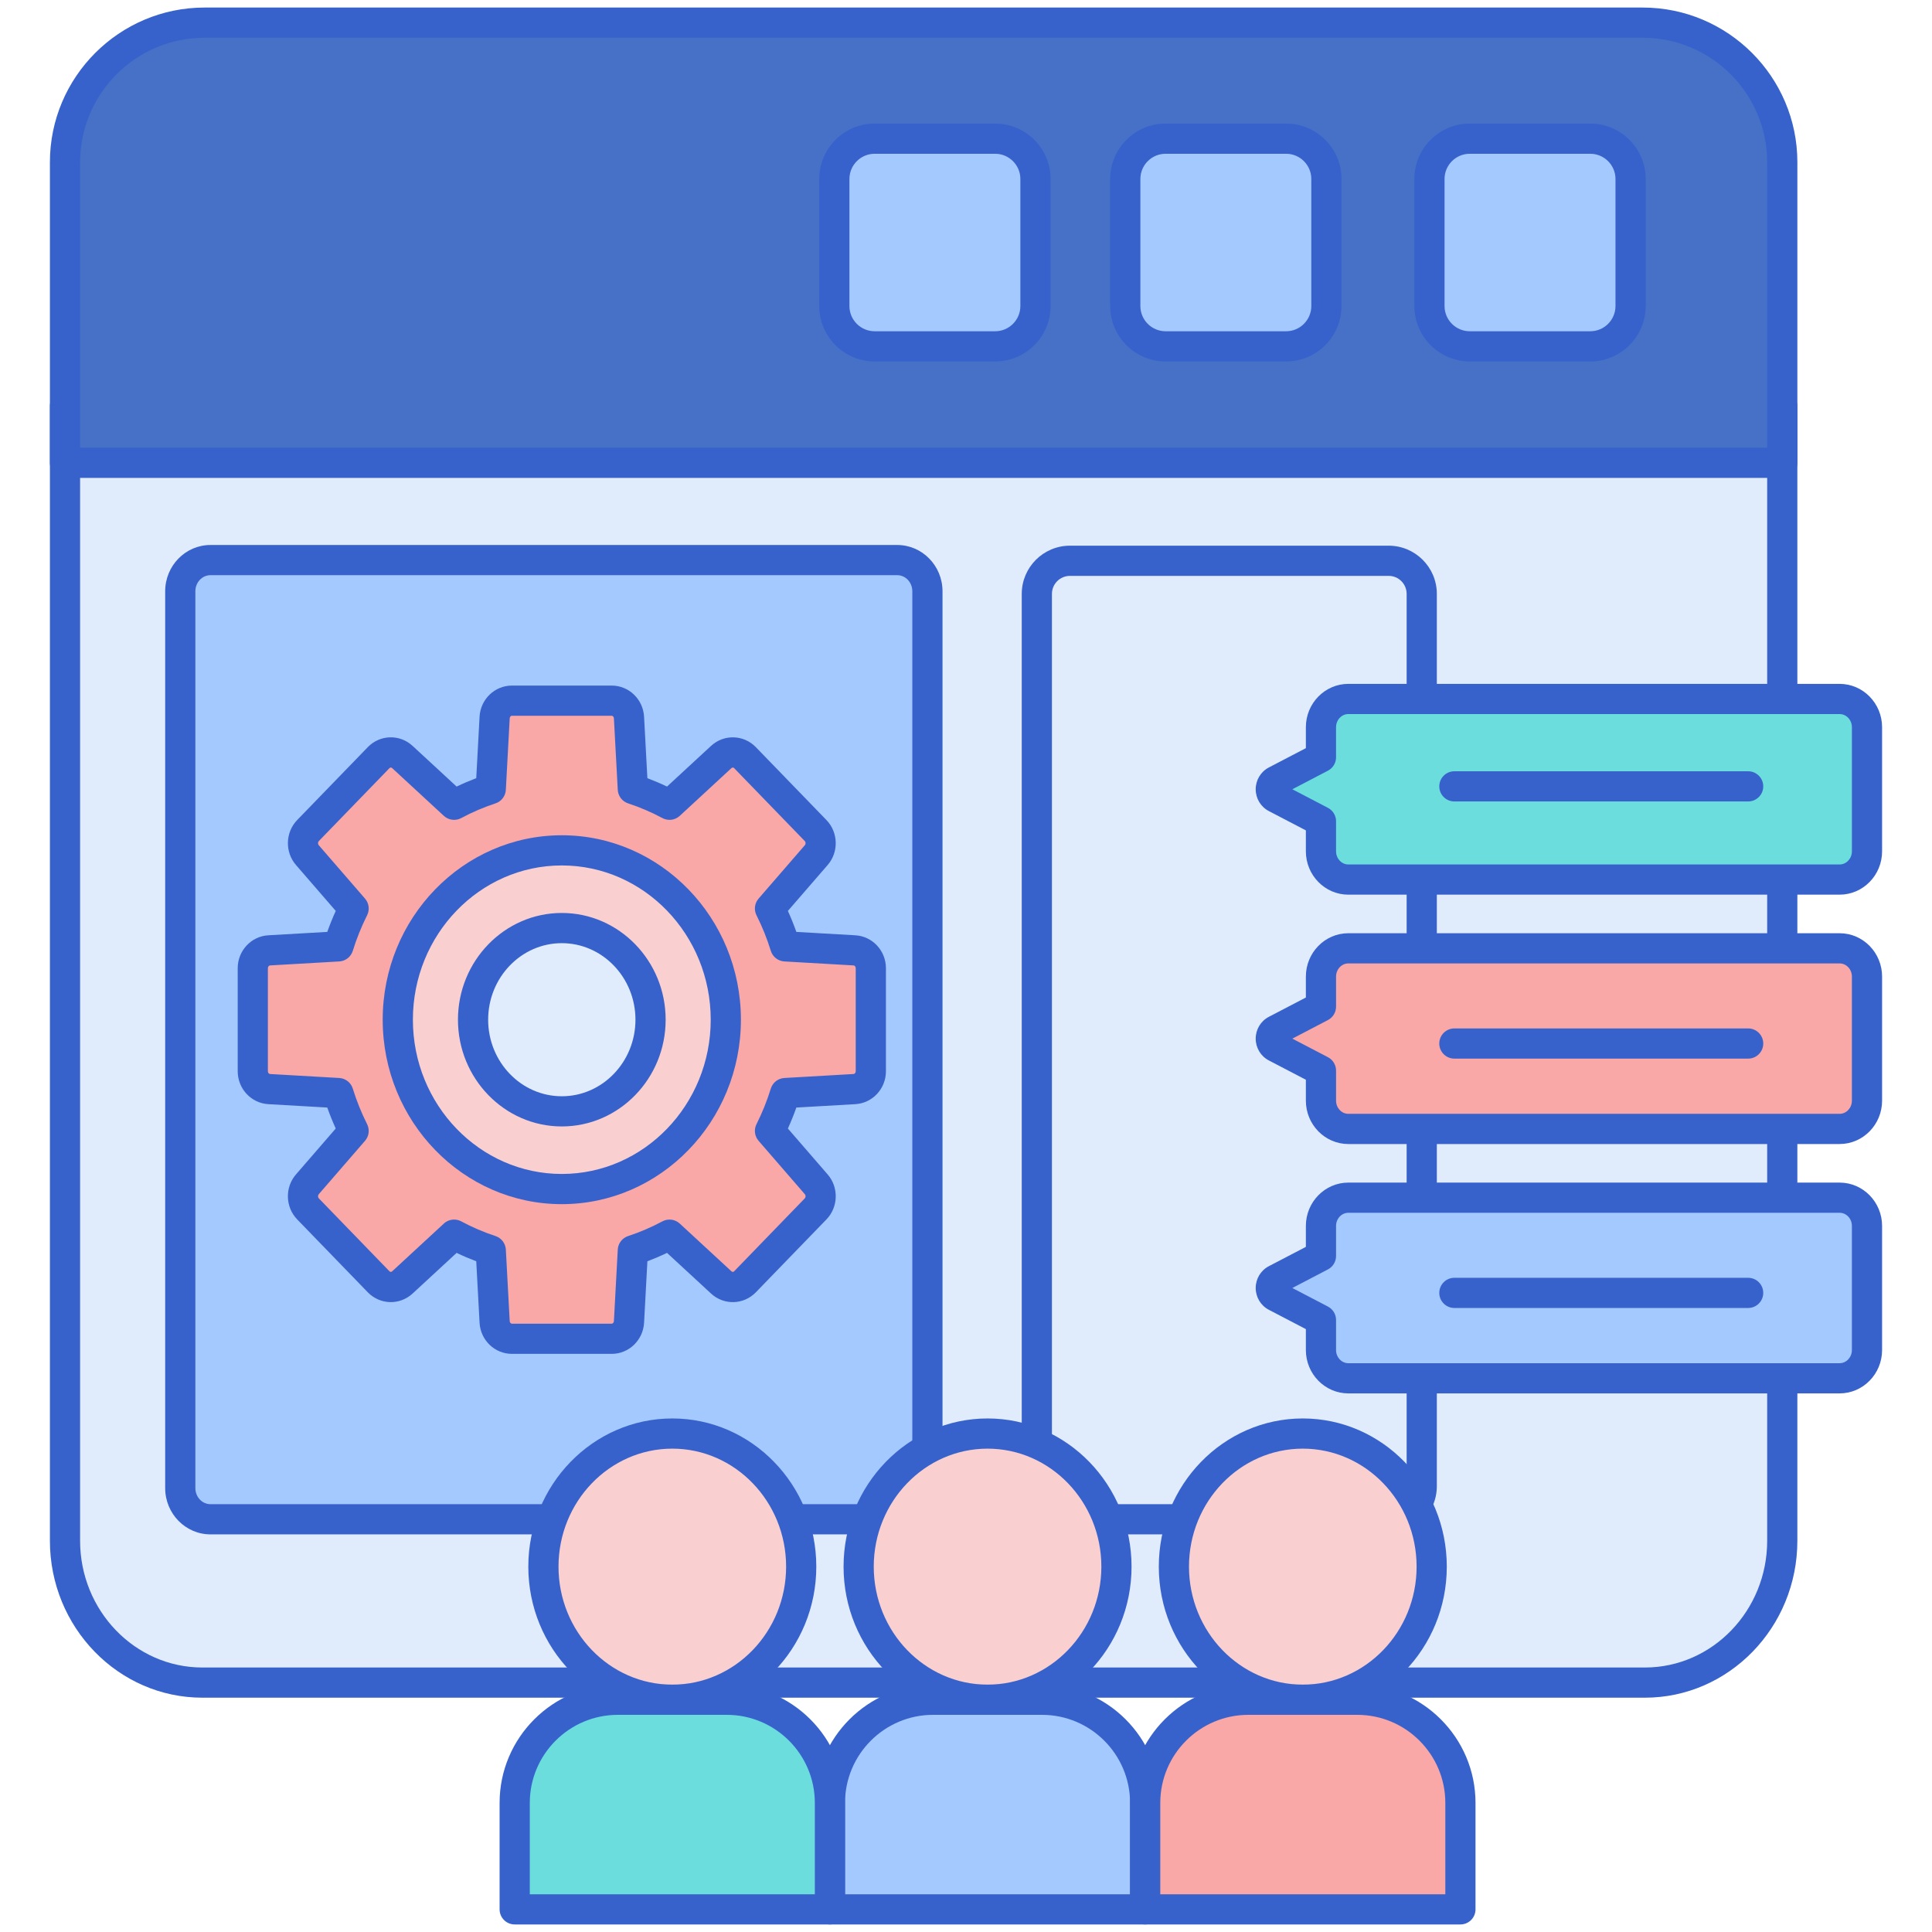 <?xml version="1.0" ?><svg enable-background="new 0 0 256 256" id="Layer_1" version="1.1" viewBox="0 0 256 256" xml:space="preserve" xmlns="http://www.w3.org/2000/svg" xmlns:xlink="http://www.w3.org/1999/xlink"><g><g><g><path d="M8.613,53.805v150.352c0,10.381,8.15,18.797,18.204,18.797h191.14c10.054,0,18.204-8.415,18.204-18.797     V53.805H8.613z" fill="#E0EBFC"/></g><g><path d="M217.957,224.953H26.817c-11.14,0-20.204-9.329-20.204-20.796V53.806c0-1.104,0.896-2,2-2h227.547     c1.104,0,2,0.896,2,2v150.352C238.161,215.624,229.097,224.953,217.957,224.953z M10.613,55.806v148.352     c0,9.262,7.269,16.796,16.204,16.796h191.14c8.935,0,16.204-7.534,16.204-16.796V55.806H10.613z" fill="#3762CC"/></g><g><path d="M217.663,3H27.111C16.895,3,8.613,11.282,8.613,21.498v39.826h227.548V21.498     C236.161,11.282,227.879,3,217.663,3z" fill="#4671C6"/></g><g><path d="M236.161,63.324H8.613c-1.104,0-2-0.896-2-2V21.498C6.613,10.195,15.809,1,27.111,1h190.552     c11.302,0,20.498,9.195,20.498,20.498v39.826C238.161,62.429,237.265,63.324,236.161,63.324z M10.613,59.324h223.547V21.498     C234.161,12.401,226.76,5,217.663,5H27.111c-9.097,0-16.498,7.401-16.498,16.498V59.324z" fill="#3762CC"/></g><g><path d="M210.719,45.893h-15.966c-2.95,0-5.342-2.392-5.342-5.342V23.717c0-2.95,2.392-5.342,5.342-5.342h15.966     c2.95,0,5.342,2.392,5.342,5.342v16.834C216.061,43.501,213.669,45.893,210.719,45.893z" fill="#A4C9FF"/></g><g><path d="M210.719,47.893h-15.966c-4.048,0-7.342-3.294-7.342-7.342V23.717c0-4.048,3.293-7.342,7.342-7.342     h15.966c4.048,0,7.342,3.294,7.342,7.342v16.834C218.061,44.599,214.767,47.893,210.719,47.893z M194.752,20.375     c-1.843,0-3.342,1.499-3.342,3.342v16.834c0,1.843,1.499,3.342,3.342,3.342h15.966c1.843,0,3.342-1.499,3.342-3.342V23.717     c0-1.843-1.5-3.342-3.342-3.342H194.752z" fill="#3762CC"/></g><g><path d="M170.415,45.893h-15.966c-2.95,0-5.342-2.392-5.342-5.342V23.717c0-2.95,2.392-5.342,5.342-5.342h15.966     c2.95,0,5.342,2.392,5.342,5.342v16.834C175.757,43.501,173.365,45.893,170.415,45.893z" fill="#A4C9FF"/></g><g><path d="M170.415,47.893h-15.966c-4.048,0-7.342-3.294-7.342-7.342V23.717c0-4.048,3.293-7.342,7.342-7.342     h15.966c4.048,0,7.342,3.294,7.342,7.342v16.834C177.757,44.599,174.463,47.893,170.415,47.893z M154.448,20.375     c-1.843,0-3.342,1.499-3.342,3.342v16.834c0,1.843,1.499,3.342,3.342,3.342h15.966c1.843,0,3.342-1.499,3.342-3.342V23.717     c0-1.843-1.5-3.342-3.342-3.342H154.448z" fill="#3762CC"/></g><g><path d="M131.863,45.893h-15.966c-2.95,0-5.342-2.392-5.342-5.342V23.717c0-2.95,2.392-5.342,5.342-5.342h15.966     c2.95,0,5.342,2.392,5.342,5.342v16.834C137.205,43.501,134.813,45.893,131.863,45.893z" fill="#A4C9FF"/></g><g><path d="M131.863,47.893h-15.966c-4.048,0-7.342-3.294-7.342-7.342V23.717c0-4.048,3.293-7.342,7.342-7.342     h15.966c4.048,0,7.342,3.294,7.342,7.342v16.834C139.205,44.599,135.911,47.893,131.863,47.893z M115.896,20.375     c-1.843,0-3.342,1.499-3.342,3.342v16.834c0,1.843,1.499,3.342,3.342,3.342h15.966c1.843,0,3.342-1.499,3.342-3.342V23.717     c0-1.843-1.5-3.342-3.342-3.342H115.896z" fill="#3762CC"/></g></g><g><path d="M184.004,201.312H141.77c-2.421,0-4.383-1.962-4.383-4.383V78.69c0-2.421,1.962-4.383,4.383-4.383h42.233    c2.421,0,4.383,1.962,4.383,4.383v118.238C188.387,199.349,186.424,201.312,184.004,201.312z" fill="#E0EBFC"/></g><g><path d="M122.887,197.182V78.344c0-2.281-1.791-4.13-4-4.13h-91c-2.209,0-4,1.849-4,4.13v118.838    c0,2.281,1.791,4.13,4,4.13h91C121.096,201.312,122.887,199.462,122.887,197.182z" fill="#A4C9FF"/></g><g><path d="M184.004,203.312H141.77c-3.52,0-6.383-2.863-6.383-6.383V78.69c0-3.521,2.864-6.384,6.383-6.384h42.234    c3.52,0,6.383,2.863,6.383,6.384v118.238C190.387,200.448,187.523,203.312,184.004,203.312z M141.77,76.307    c-1.314,0-2.383,1.069-2.383,2.384v118.238c0,1.313,1.069,2.383,2.383,2.383h42.234c1.314,0,2.383-1.069,2.383-2.383V78.69    c0-1.314-1.069-2.384-2.383-2.384H141.77z" fill="#3762CC"/></g><g><path d="M118.887,203.312h-91c-3.309,0-6-2.75-6-6.13V78.344c0-3.38,2.691-6.13,6-6.13h91c3.309,0,6,2.75,6,6.13    v118.838C124.887,200.562,122.195,203.312,118.887,203.312z M27.887,76.214c-1.103,0-2,0.955-2,2.13v118.838    c0,1.175,0.897,2.13,2,2.13h91c1.103,0,2-0.955,2-2.13V78.344c0-1.175-0.897-2.13-2-2.13H27.887z" fill="#3762CC"/></g><g><path d="M243.759,92.616h-65.098c-2.004,0-3.628,1.677-3.628,3.746v3.985l-5.982,3.12    c-0.885,0.462-0.885,1.767,0,2.229l5.982,3.12v3.985c0,2.069,1.624,3.746,3.628,3.746h65.098c2.004,0,3.628-1.677,3.628-3.746    v-16.44C247.387,94.293,245.763,92.616,243.759,92.616z" fill="#6BDDDD"/></g><g><path d="M231.639,106.197h-38.927c-1.104,0-2-0.896-2-2s0.896-2,2-2h38.927c1.104,0,2,0.896,2,2    S232.743,106.197,231.639,106.197z" fill="#3762CC"/></g><g><path d="M243.759,118.548h-65.098c-3.103,0-5.627-2.578-5.627-5.746v-2.772l-4.907-2.56    c-1.073-0.56-1.739-1.666-1.739-2.888s0.667-2.328,1.739-2.888l4.907-2.56v-2.772c0-3.168,2.524-5.746,5.627-5.746h65.098    c3.103,0,5.627,2.578,5.627,5.746v16.439C249.387,115.97,246.862,118.548,243.759,118.548z M171.24,104.582l4.719,2.461    c0.661,0.345,1.075,1.028,1.075,1.773v3.985c0,0.963,0.73,1.746,1.627,1.746h65.098c0.897,0,1.627-0.783,1.627-1.746V96.362    c0-0.963-0.73-1.746-1.627-1.746h-65.098c-0.897,0-1.627,0.783-1.627,1.746v3.985c0,0.745-0.415,1.429-1.075,1.773L171.24,104.582    z" fill="#3762CC"/></g><g><path d="M151.741,253H109.97v-14.106c0-7.55,6.12-13.67,13.67-13.67h14.432c7.55,0,13.67,6.12,13.67,13.67V253z" fill="#A4C9FF"/></g><g><ellipse cx="130.856" cy="207.589" fill="#F9CFCF" rx="17.079" ry="17.636"/></g><g><path d="M130.856,227.225c-10.521,0-19.08-8.809-19.08-19.636s8.559-19.636,19.08-19.636s19.08,8.809,19.08,19.636    S141.376,227.225,130.856,227.225z M130.856,191.953c-8.315,0-15.08,7.015-15.08,15.636s6.765,15.636,15.08,15.636    s15.08-7.015,15.08-15.636S139.171,191.953,130.856,191.953z" fill="#3762CC"/></g><g><path d="M151.742,255H109.97c-1.104,0-2-0.896-2-2v-14.105c0-8.641,7.029-15.67,15.67-15.67h14.432    c8.641,0,15.67,7.029,15.67,15.67V253C153.742,254.104,152.846,255,151.742,255z M111.97,251h37.771v-12.105    c0-6.435-5.235-11.67-11.67-11.67H123.64c-6.435,0-11.67,5.235-11.67,11.67V251z" fill="#3762CC"/></g><g><path d="M109.97,253H68.199v-14.106c0-7.55,6.12-13.67,13.67-13.67h14.432c7.55,0,13.67,6.12,13.67,13.67V253z" fill="#6BDDDD"/></g><g><ellipse cx="89.085" cy="207.589" fill="#F9CFCF" rx="17.079" ry="17.636"/></g><g><path d="M89.085,227.225c-10.521,0-19.08-8.809-19.08-19.636s8.559-19.636,19.08-19.636    c10.52,0,19.079,8.809,19.079,19.636S99.605,227.225,89.085,227.225z M89.085,191.953c-8.315,0-15.08,7.015-15.08,15.636    s6.765,15.636,15.08,15.636c8.314,0,15.079-7.015,15.079-15.636S97.399,191.953,89.085,191.953z" fill="#3762CC"/></g><g><path d="M109.97,255H68.199c-1.104,0-2-0.896-2-2v-14.105c0-8.641,7.029-15.67,15.669-15.67h14.432    c8.64,0,15.669,7.029,15.669,15.67V253C111.97,254.104,111.075,255,109.97,255z M70.199,251h37.771v-12.105    c0-6.435-5.235-11.67-11.669-11.67H81.869c-6.435,0-11.669,5.235-11.669,11.67V251z" fill="#3762CC"/></g><g><path d="M193.513,253h-41.771v-14.106c0-7.55,6.12-13.67,13.67-13.67h14.432c7.55,0,13.67,6.12,13.67,13.67V253z" fill="#F9A7A7"/></g><g><ellipse cx="172.627" cy="207.589" fill="#F9CFCF" rx="17.079" ry="17.636"/></g><g><path d="M172.627,227.225c-10.521,0-19.08-8.809-19.08-19.636s8.559-19.636,19.08-19.636s19.08,8.809,19.08,19.636    S183.147,227.225,172.627,227.225z M172.627,191.953c-8.315,0-15.08,7.015-15.08,15.636s6.765,15.636,15.08,15.636    s15.08-7.015,15.08-15.636S180.942,191.953,172.627,191.953z" fill="#3762CC"/></g><g><path d="M193.513,255h-41.771c-1.104,0-2-0.896-2-2v-14.105c0-8.641,7.029-15.67,15.669-15.67h14.432    c8.641,0,15.67,7.029,15.67,15.67V253C195.513,254.104,194.617,255,193.513,255z M153.742,251h37.771v-12.105    c0-6.435-5.235-11.67-11.67-11.67h-14.432c-6.435,0-11.669,5.235-11.669,11.67V251z" fill="#3762CC"/></g><g><g><ellipse cx="74.443" cy="135.116" fill="#E0EBFC" rx="11.76" ry="12.143"/></g><g><g><g><path d="M35.664,144.308l9.175,0.528c0.538,1.742,1.215,3.419,2.02,5.018l-6.131,7.077       c-0.811,0.937-0.773,2.364,0.088,3.253l9.351,9.655c0.86,0.889,2.243,0.928,3.15,0.091l6.854-6.331       c1.549,0.831,3.173,1.53,4.86,2.085l0.511,9.474c0.068,1.254,1.072,2.236,2.289,2.236h13.224c1.217,0,2.222-0.981,2.289-2.236       l0.511-9.474c1.687-0.555,3.311-1.255,4.86-2.085l6.854,6.331c0.907,0.838,2.29,0.798,3.15-0.091l9.351-9.655       c0.86-0.889,0.899-2.316,0.088-3.253l-6.131-7.077c0.805-1.599,1.482-3.277,2.02-5.018l9.175-0.528       c1.215-0.07,2.165-1.107,2.165-2.364v-13.655c0-1.257-0.95-2.294-2.165-2.364l-9.175-0.528       c-0.538-1.742-1.215-3.419-2.02-5.018l6.131-7.077c0.811-0.937,0.773-2.364-0.088-3.253l-9.351-9.655       c-0.86-0.889-2.243-0.928-3.15-0.091l-6.854,6.331c-1.549-0.831-3.173-1.53-4.86-2.085l-0.511-9.474       c-0.068-1.254-1.072-2.236-2.289-2.236H67.83c-1.217,0-2.222,0.981-2.289,2.236l-0.511,9.474       c-1.687,0.555-3.311,1.255-4.86,2.085l-6.854-6.331c-0.907-0.838-2.29-0.798-3.15,0.091l-9.351,9.655       c-0.86,0.889-0.899,2.316-0.088,3.253l6.131,7.077c-0.805,1.599-1.482,3.277-2.02,5.018l-9.175,0.528       c-1.215,0.07-2.165,1.107-2.165,2.364v13.655C33.498,143.2,34.449,144.238,35.664,144.308z M74.443,117.585       c9.377,0,16.978,7.849,16.978,17.531s-7.602,17.531-16.978,17.531s-16.978-7.849-16.978-17.531S65.066,117.585,74.443,117.585z       " fill="#F9A7A7"/></g></g><g><g><path d="M81.055,179.394H67.83c-2.279,0-4.162-1.813-4.286-4.128l-0.439-8.141       c-0.881-0.333-1.75-0.705-2.6-1.113l-5.832,5.387c-1.711,1.579-4.322,1.506-5.944-0.168l-9.351-9.655       c-1.575-1.627-1.646-4.242-0.163-5.954l5.273-6.087c-0.414-0.909-0.788-1.839-1.122-2.78l-7.817-0.449c0,0,0,0,0,0h0       c-2.271-0.131-4.051-2.046-4.051-4.361v-13.654c0-2.313,1.779-4.229,4.05-4.361l7.819-0.449       c0.333-0.941,0.708-1.871,1.122-2.78l-5.273-6.087c-1.483-1.712-1.412-4.327,0.162-5.954l9.352-9.655       c1.621-1.674,4.231-1.75,5.943-0.169l5.833,5.388c0.85-0.408,1.719-0.78,2.6-1.113l0.439-8.141       c0.125-2.314,2.007-4.128,4.286-4.128h13.225c2.278,0,4.161,1.813,4.287,4.127l0.439,8.142c0.881,0.333,1.75,0.704,2.6,1.113       l5.832-5.387c1.712-1.581,4.323-1.506,5.944,0.168l9.351,9.655c1.575,1.627,1.646,4.242,0.163,5.954l-5.273,6.087       c0.414,0.909,0.788,1.839,1.121,2.78l7.819,0.449c2.272,0.132,4.051,2.048,4.051,4.361v13.654c0,2.315-1.78,4.231-4.052,4.361       l-7.818,0.449c-0.333,0.941-0.708,1.871-1.121,2.78l5.273,6.087c1.483,1.712,1.412,4.327-0.162,5.954l-9.352,9.655       c-1.621,1.673-4.232,1.749-5.943,0.169l-5.833-5.388c-0.85,0.409-1.719,0.78-2.6,1.113l-0.439,8.141       C85.216,177.581,83.333,179.394,81.055,179.394z M60.17,161.599c0.323,0,0.647,0.078,0.945,0.237       c1.452,0.779,2.979,1.435,4.539,1.947c0.783,0.258,1.328,0.97,1.373,1.793l0.511,9.475c0.01,0.189,0.141,0.343,0.292,0.343       h13.225c0.151,0,0.282-0.154,0.292-0.344l0.511-9.474c0.044-0.823,0.589-1.535,1.373-1.793c1.56-0.513,3.087-1.168,4.539-1.946       c0.752-0.404,1.677-0.285,2.303,0.293l6.854,6.331c0.108,0.1,0.252,0.096,0.356-0.014l9.352-9.655       c0.14-0.145,0.146-0.397,0.012-0.552l-6.131-7.077c-0.53-0.612-0.639-1.484-0.275-2.208c0.76-1.511,1.397-3.095,1.895-4.709       c0.246-0.799,0.962-1.36,1.796-1.408l9.175-0.527c0.155-0.009,0.28-0.173,0.28-0.367v-13.654c0-0.193-0.126-0.358-0.281-0.367       l-9.174-0.527c-0.834-0.048-1.55-0.609-1.796-1.408c-0.498-1.614-1.135-3.198-1.895-4.709       c-0.364-0.724-0.255-1.596,0.275-2.208l6.131-7.077c0.134-0.154,0.128-0.407-0.013-0.552l-9.351-9.655       c-0.105-0.109-0.248-0.113-0.358-0.013l-6.853,6.33c-0.626,0.579-1.551,0.697-2.303,0.293       c-1.452-0.778-2.979-1.434-4.539-1.946c-0.783-0.258-1.328-0.97-1.373-1.793l-0.511-9.475c-0.01-0.188-0.142-0.343-0.292-0.343       H67.83c-0.151,0-0.282,0.153-0.292,0.343l-0.511,9.475c-0.044,0.823-0.589,1.535-1.373,1.793       c-1.56,0.513-3.087,1.168-4.539,1.947c-0.751,0.403-1.675,0.286-2.303-0.294l-6.854-6.331       c-0.108-0.101-0.252-0.095-0.356,0.014l-9.352,9.655c-0.14,0.145-0.146,0.397-0.013,0.552l6.131,7.077       c0.53,0.612,0.639,1.484,0.275,2.208c-0.759,1.51-1.397,3.094-1.896,4.71c-0.246,0.798-0.962,1.359-1.796,1.407l-9.175,0.527       c-0.154,0.009-0.28,0.174-0.28,0.367v13.654c0,0.194,0.125,0.358,0.279,0.367c0,0,0,0,0.001,0l9.175,0.527       c0.834,0.048,1.55,0.609,1.796,1.407c0.499,1.616,1.136,3.2,1.896,4.71c0.364,0.724,0.255,1.596-0.275,2.208l-6.131,7.077       c-0.134,0.154-0.128,0.407,0.013,0.552l9.351,9.655c0.105,0.109,0.248,0.112,0.357,0.013l6.854-6.33       C59.191,161.78,59.678,161.599,60.17,161.599z M74.442,154.647c-10.464,0-18.978-8.762-18.978-19.531       s8.514-19.531,18.978-19.531c10.465,0,18.979,8.762,18.979,19.531S84.907,154.647,74.442,154.647z M74.442,119.585       c-8.259,0-14.978,6.968-14.978,15.531s6.719,15.531,14.978,15.531c8.259,0,14.979-6.968,14.979-15.531       S82.702,119.585,74.442,119.585z" fill="#3762CC"/></g></g><g><path d="M74.443,157.556c12.002,0,21.732-10.047,21.732-22.44s-9.73-22.44-21.732-22.44      s-21.732,10.047-21.732,22.44S62.44,157.556,74.443,157.556z M74.443,122.973c6.485,0,11.76,5.447,11.76,12.143      s-5.275,12.143-11.76,12.143c-6.485,0-11.76-5.447-11.76-12.143S67.958,122.973,74.443,122.973z" fill="#F9CFCF"/></g><g><path d="M74.442,159.557c-13.086,0-23.732-10.964-23.732-24.44s10.646-24.44,23.732-24.44      s23.732,10.964,23.732,24.44S87.528,159.557,74.442,159.557z M74.442,114.676c-10.88,0-19.732,9.17-19.732,20.44      s8.852,20.44,19.732,20.44s19.732-9.17,19.732-20.44S85.323,114.676,74.442,114.676z M74.442,149.259      c-7.587,0-13.76-6.345-13.76-14.143s6.173-14.143,13.76-14.143s13.76,6.345,13.76,14.143S82.03,149.259,74.442,149.259z       M74.442,124.974c-5.382,0-9.76,4.55-9.76,10.143s4.378,10.143,9.76,10.143s9.76-4.55,9.76-10.143      S79.824,124.974,74.442,124.974z" fill="#3762CC"/></g></g></g><g><path d="M243.759,125.658h-65.098c-2.004,0-3.628,1.677-3.628,3.746v3.985l-5.982,3.12    c-0.885,0.462-0.885,1.767,0,2.229l5.982,3.12v3.985c0,2.069,1.624,3.746,3.628,3.746h65.098c2.004,0,3.628-1.677,3.628-3.746    v-16.44C247.387,127.335,245.763,125.658,243.759,125.658z" fill="#F9A7A7"/></g><g><path d="M231.639,140.272h-38.927c-1.104,0-2-0.896-2-2s0.896-2,2-2h38.927c1.104,0,2,0.896,2,2    S232.743,140.272,231.639,140.272z" fill="#3762CC"/></g><g><path d="M243.759,151.59h-65.098c-3.103,0-5.627-2.578-5.627-5.746v-2.772l-4.907-2.56    c-1.074-0.56-1.74-1.667-1.739-2.89c0-1.222,0.667-2.328,1.741-2.887l4.906-2.559v-2.773c0-3.168,2.524-5.745,5.627-5.745h65.098    c3.103,0,5.627,2.577,5.627,5.745v16.44C249.387,149.012,246.862,151.59,243.759,151.59z M171.24,137.624l4.719,2.461    c0.661,0.345,1.075,1.028,1.075,1.773v3.985c0,0.963,0.73,1.746,1.627,1.746h65.098c0.897,0,1.627-0.783,1.627-1.746v-16.44    c0-0.962-0.73-1.745-1.627-1.745h-65.098c-0.897,0-1.627,0.783-1.627,1.745v3.986c0,0.745-0.415,1.429-1.075,1.773L171.24,137.624    z" fill="#3762CC"/></g><g><path d="M243.759,158.7h-65.098c-2.004,0-3.628,1.677-3.628,3.746v3.985l-5.982,3.12    c-0.885,0.462-0.885,1.767,0,2.229l5.982,3.12v3.985c0,2.069,1.624,3.746,3.628,3.746h65.098c2.004,0,3.628-1.677,3.628-3.746    v-16.44C247.387,160.377,245.763,158.7,243.759,158.7z" fill="#A4C9FF"/></g><g><path d="M231.639,173.314h-38.927c-1.104,0-2-0.896-2-2s0.896-2,2-2h38.927c1.104,0,2,0.896,2,2    S232.743,173.314,231.639,173.314z" fill="#3762CC"/></g><g><path d="M243.759,184.632h-65.098c-3.103,0-5.627-2.578-5.627-5.746v-2.772l-4.907-2.56    c-1.073-0.56-1.739-1.666-1.739-2.889c0-1.222,0.667-2.328,1.739-2.888l4.907-2.559v-2.773c0-3.168,2.524-5.745,5.627-5.745    h65.098c3.103,0,5.627,2.577,5.627,5.745v16.44C249.387,182.054,246.862,184.632,243.759,184.632z M171.239,170.666l4.719,2.461    c0.661,0.345,1.075,1.028,1.075,1.773v3.985c0,0.963,0.73,1.746,1.627,1.746h65.098c0.897,0,1.627-0.783,1.627-1.746v-16.44    c0-0.962-0.73-1.745-1.627-1.745h-65.098c-0.897,0-1.627,0.783-1.627,1.745v3.986c0,0.745-0.415,1.429-1.075,1.773    L171.239,170.666z" fill="#3762CC"/></g></g></svg>
